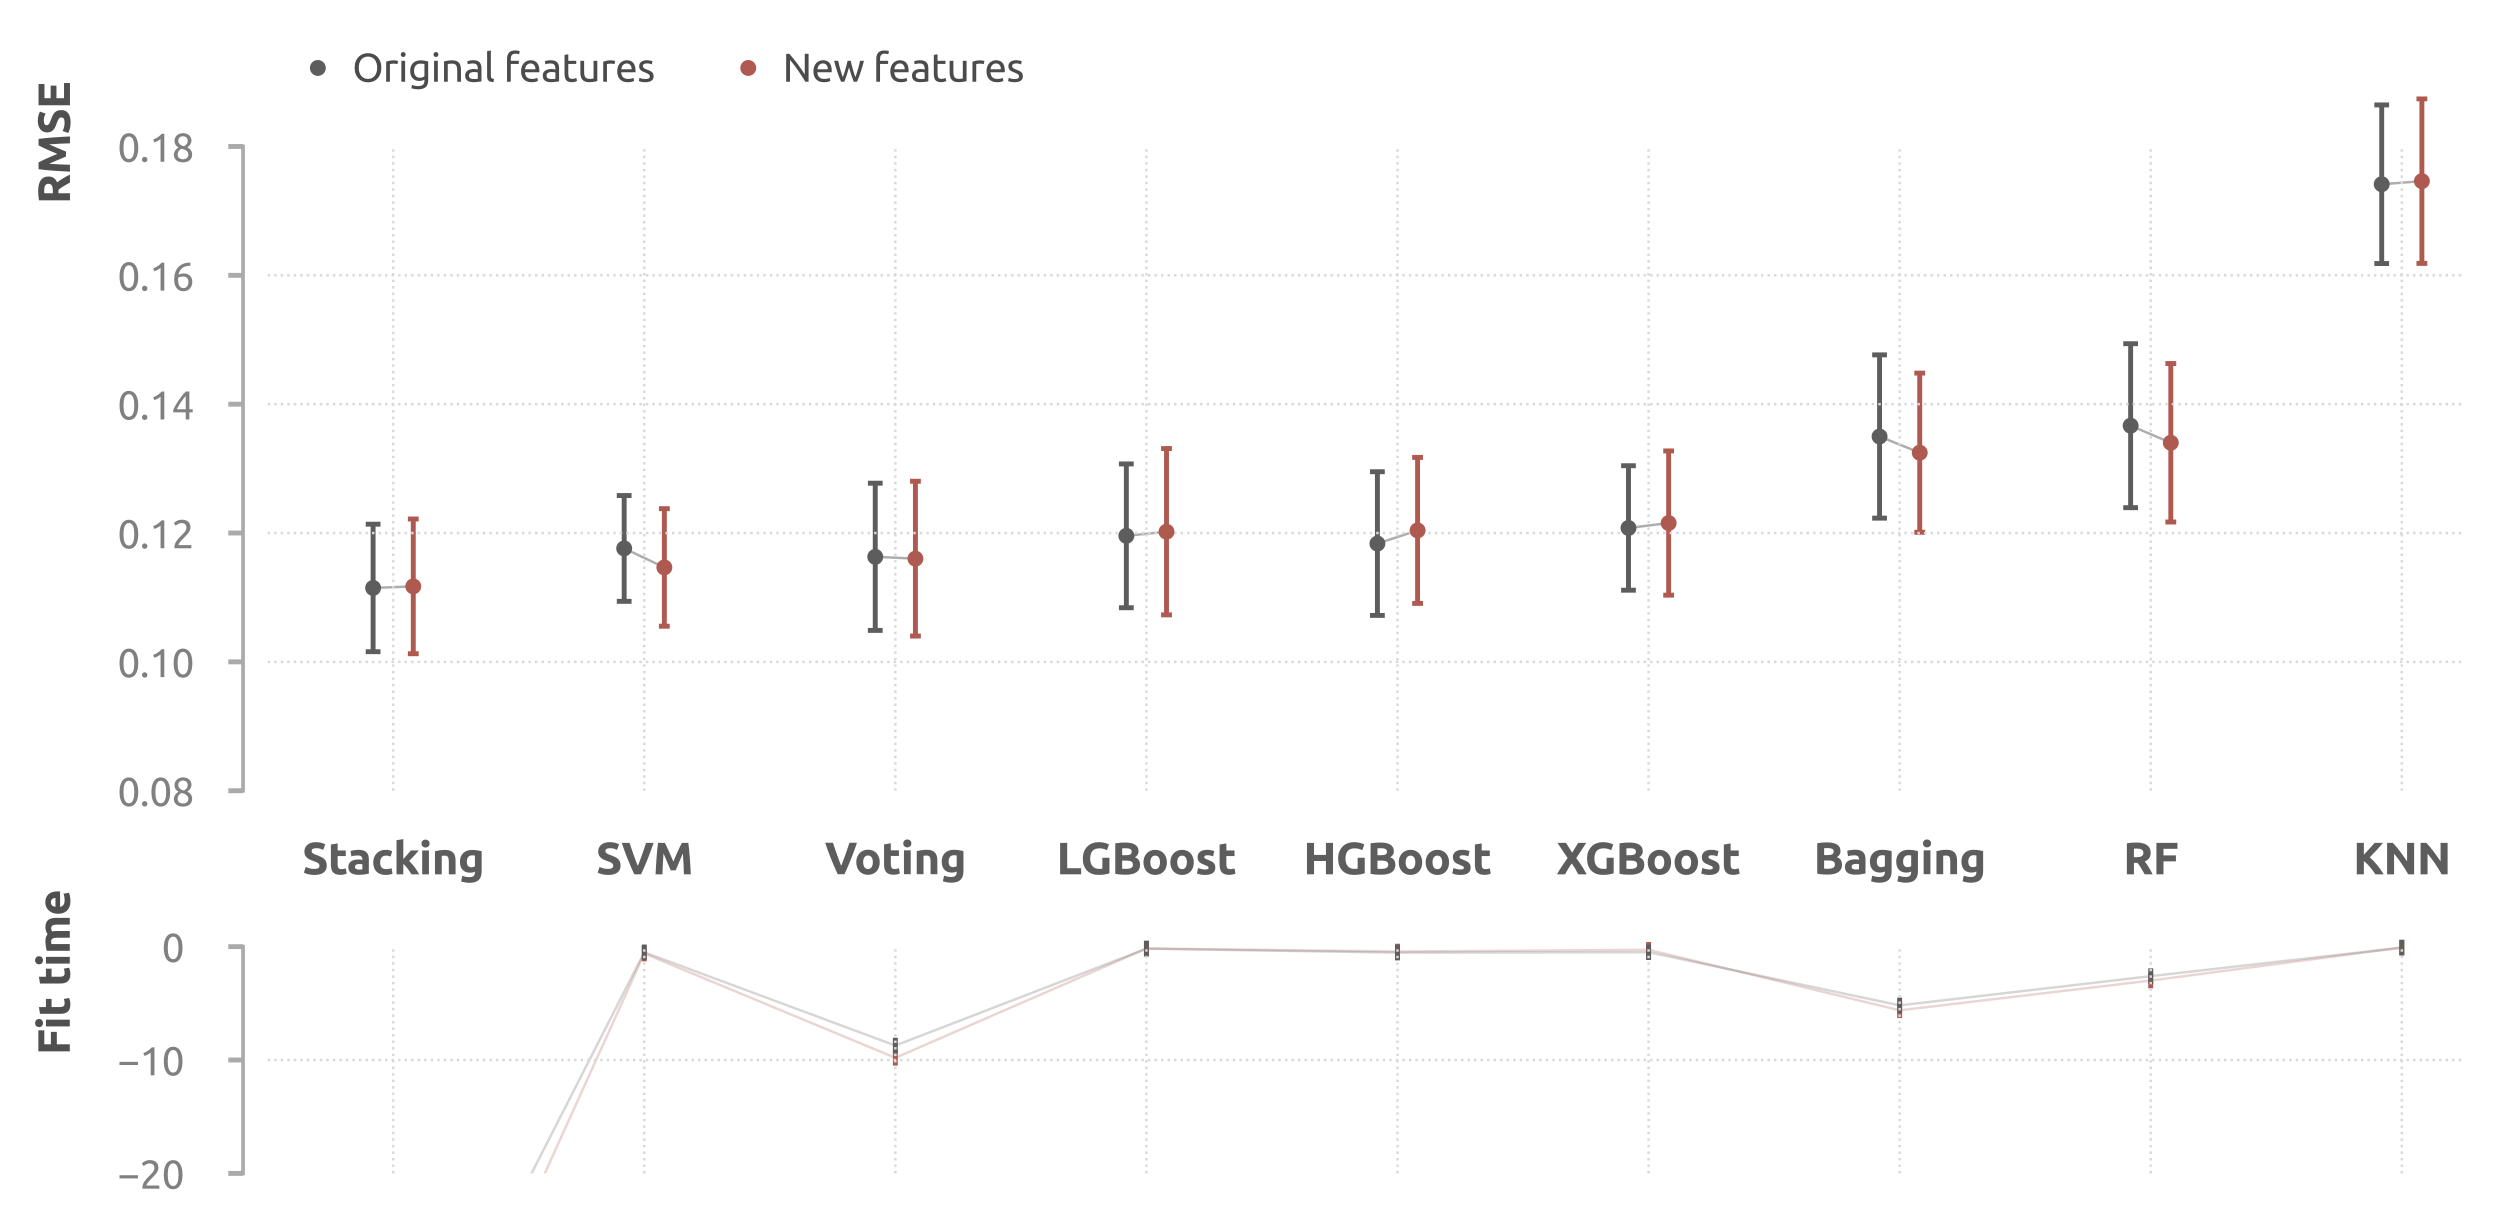 <?xml version="1.0" encoding="utf-8" standalone="no"?>
<!DOCTYPE svg PUBLIC "-//W3C//DTD SVG 1.1//EN"
  "http://www.w3.org/Graphics/SVG/1.1/DTD/svg11.dtd">
<svg xmlns:xlink="http://www.w3.org/1999/xlink" width="507.986pt" height="250.215pt" viewBox="0 0 507.986 250.215" xmlns="http://www.w3.org/2000/svg" version="1.1">
 <defs>
  <style type="text/css">*{stroke-linejoin: round; stroke-linecap: butt}</style>
 </defs>
 <g id="figure_1">
  <g id="patch_1">
   <path d="M 0 250.215 
L 507.986 250.215 
L 507.986 0 
L 0 0 
L 0 250.215 
z
" style="fill: none"/>
  </g>
  <g id="axes_1">
   <g id="patch_2">
    <path d="M 54.386 160.671 
L 500.786 160.671 
L 500.786 16.671 
L 54.386 16.671 
L 54.386 160.671 
z
" style="fill: none"/>
   </g>
   <g id="matplotlib.axis_1">
    <g id="xtick_1">
     <g id="text_1">
      <!-- Stacking -->
      <g style="fill: #5d5d5d" transform="translate(61.398 177.655) scale(0.09 -0.09)">
       <defs>
        <path id="Ubuntu-Bold-53" d="M 1722 762 
Q 1933 762 2070 797 
Q 2208 832 2291 893 
Q 2374 954 2406 1037 
Q 2438 1120 2438 1222 
Q 2438 1440 2233 1584 
Q 2029 1728 1530 1894 
Q 1312 1971 1094 2070 
Q 877 2170 704 2320 
Q 531 2470 422 2684 
Q 314 2899 314 3206 
Q 314 3514 429 3760 
Q 544 4006 755 4179 
Q 966 4352 1267 4445 
Q 1568 4538 1946 4538 
Q 2394 4538 2720 4442 
Q 3046 4346 3258 4230 
L 2970 3443 
Q 2784 3539 2557 3612 
Q 2330 3686 2010 3686 
Q 1651 3686 1494 3587 
Q 1338 3488 1338 3283 
Q 1338 3162 1395 3078 
Q 1453 2995 1558 2928 
Q 1664 2861 1801 2806 
Q 1939 2752 2106 2694 
Q 2451 2566 2707 2441 
Q 2963 2317 3132 2150 
Q 3302 1984 3385 1760 
Q 3469 1536 3469 1216 
Q 3469 595 3033 252 
Q 2598 -90 1722 -90 
Q 1427 -90 1190 -54 
Q 954 -19 771 32 
Q 589 83 457 140 
Q 326 198 237 250 
L 518 1043 
Q 717 934 1008 848 
Q 1299 762 1722 762 
z
" transform="scale(0.016)"/>
        <path id="Ubuntu-Bold-74" d="M 416 4205 
L 1370 4358 
L 1370 3366 
L 2515 3366 
L 2515 2573 
L 1370 2573 
L 1370 1389 
Q 1370 1088 1475 909 
Q 1581 730 1901 730 
Q 2054 730 2217 758 
Q 2381 787 2515 838 
L 2650 96 
Q 2477 26 2265 -25 
Q 2054 -77 1747 -77 
Q 1357 -77 1101 28 
Q 845 134 691 323 
Q 538 512 477 781 
Q 416 1050 416 1376 
L 416 4205 
z
" transform="scale(0.016)"/>
        <path id="Ubuntu-Bold-61" d="M 1734 666 
Q 1875 666 2003 672 
Q 2131 678 2208 691 
L 2208 1414 
Q 2150 1427 2035 1440 
Q 1920 1453 1824 1453 
Q 1690 1453 1571 1437 
Q 1453 1421 1363 1376 
Q 1274 1331 1222 1254 
Q 1171 1178 1171 1062 
Q 1171 838 1321 752 
Q 1472 666 1734 666 
z
M 1658 3456 
Q 2080 3456 2361 3360 
Q 2643 3264 2812 3085 
Q 2982 2906 3052 2650 
Q 3123 2394 3123 2080 
L 3123 96 
Q 2918 51 2553 -9 
Q 2189 -70 1670 -70 
Q 1344 -70 1078 -12 
Q 813 45 621 176 
Q 429 307 326 518 
Q 224 730 224 1037 
Q 224 1331 342 1536 
Q 461 1741 659 1862 
Q 858 1984 1114 2038 
Q 1370 2093 1645 2093 
Q 1830 2093 1974 2077 
Q 2118 2061 2208 2035 
L 2208 2125 
Q 2208 2368 2061 2515 
Q 1914 2662 1549 2662 
Q 1306 2662 1069 2627 
Q 832 2592 659 2528 
L 538 3296 
Q 621 3322 745 3350 
Q 870 3379 1017 3401 
Q 1165 3424 1328 3440 
Q 1491 3456 1658 3456 
z
" transform="scale(0.016)"/>
        <path id="Ubuntu-Bold-63" d="M 288 1683 
Q 288 2048 406 2371 
Q 525 2694 749 2934 
Q 973 3174 1293 3315 
Q 1613 3456 2022 3456 
Q 2291 3456 2515 3408 
Q 2739 3360 2950 3270 
L 2752 2509 
Q 2618 2560 2458 2598 
Q 2298 2637 2099 2637 
Q 1677 2637 1469 2374 
Q 1261 2112 1261 1683 
Q 1261 1229 1456 979 
Q 1651 730 2138 730 
Q 2310 730 2508 762 
Q 2707 794 2874 864 
L 3008 83 
Q 2842 13 2592 -38 
Q 2342 -90 2042 -90 
Q 1581 -90 1248 48 
Q 915 186 700 422 
Q 486 659 387 982 
Q 288 1306 288 1683 
z
" transform="scale(0.016)"/>
        <path id="Ubuntu-Bold-6b" d="M 1402 2150 
Q 1542 2304 1692 2470 
Q 1843 2637 1984 2800 
Q 2125 2963 2249 3110 
Q 2374 3258 2464 3366 
L 3597 3366 
Q 3258 2976 2934 2621 
Q 2611 2266 2227 1888 
Q 2419 1715 2624 1475 
Q 2829 1235 3021 979 
Q 3213 723 3373 467 
Q 3533 211 3642 0 
L 2547 0 
Q 2445 166 2313 368 
Q 2182 570 2035 771 
Q 1888 973 1725 1158 
Q 1562 1344 1402 1472 
L 1402 0 
L 448 0 
L 448 4813 
L 1402 4966 
L 1402 2150 
z
" transform="scale(0.016)"/>
        <path id="Ubuntu-Bold-69" d="M 1402 0 
L 448 0 
L 448 3366 
L 1402 3366 
L 1402 0 
z
M 1491 4339 
Q 1491 4077 1321 3926 
Q 1152 3776 922 3776 
Q 691 3776 521 3926 
Q 352 4077 352 4339 
Q 352 4602 521 4752 
Q 691 4902 922 4902 
Q 1152 4902 1321 4752 
Q 1491 4602 1491 4339 
z
" transform="scale(0.016)"/>
        <path id="Ubuntu-Bold-6e" d="M 448 3251 
Q 691 3322 1075 3382 
Q 1459 3443 1882 3443 
Q 2310 3443 2595 3331 
Q 2880 3219 3046 3014 
Q 3213 2810 3283 2528 
Q 3354 2246 3354 1901 
L 3354 0 
L 2400 0 
L 2400 1786 
Q 2400 2246 2278 2438 
Q 2157 2630 1824 2630 
Q 1722 2630 1606 2620 
Q 1491 2611 1402 2598 
L 1402 0 
L 448 0 
L 448 3251 
z
" transform="scale(0.016)"/>
        <path id="Ubuntu-Bold-67" d="M 1261 1792 
Q 1261 992 1907 992 
Q 2054 992 2182 1030 
Q 2310 1069 2400 1120 
L 2400 2643 
Q 2330 2656 2234 2665 
Q 2138 2675 2010 2675 
Q 1632 2675 1446 2425 
Q 1261 2176 1261 1792 
z
M 3354 422 
Q 3354 -403 2934 -803 
Q 2515 -1203 1638 -1203 
Q 1331 -1203 1024 -1148 
Q 717 -1094 454 -1005 
L 621 -205 
Q 845 -294 1091 -345 
Q 1338 -397 1651 -397 
Q 2061 -397 2230 -217 
Q 2400 -38 2400 243 
L 2400 365 
Q 2246 294 2083 259 
Q 1920 224 1728 224 
Q 1030 224 659 637 
Q 288 1050 288 1792 
Q 288 2163 403 2467 
Q 518 2771 739 2988 
Q 960 3206 1280 3324 
Q 1600 3443 2003 3443 
Q 2176 3443 2358 3427 
Q 2541 3411 2720 3385 
Q 2899 3360 3062 3325 
Q 3226 3290 3354 3251 
L 3354 422 
z
" transform="scale(0.016)"/>
       </defs>
       <use xlink:href="#Ubuntu-Bold-53"/>
       <use xlink:href="#Ubuntu-Bold-74" x="58.2"/>
       <use xlink:href="#Ubuntu-Bold-61" x="100.6"/>
       <use xlink:href="#Ubuntu-Bold-63" x="155.9"/>
       <use xlink:href="#Ubuntu-Bold-6b" x="205.9"/>
       <use xlink:href="#Ubuntu-Bold-69" x="263.8"/>
       <use xlink:href="#Ubuntu-Bold-6e" x="292.7"/>
       <use xlink:href="#Ubuntu-Bold-67" x="351.6"/>
      </g>
     </g>
    </g>
    <g id="xtick_2">
     <g id="text_2">
      <!-- SVM -->
      <g style="fill: #5d5d5d" transform="translate(121.097 177.655) scale(0.09 -0.09)">
       <defs>
        <path id="Ubuntu-Bold-56" d="M 1830 0 
Q 1568 557 1312 1158 
Q 1056 1760 825 2349 
Q 595 2938 400 3475 
Q 205 4013 64 4435 
L 1165 4435 
Q 1293 4051 1443 3606 
Q 1594 3162 1750 2720 
Q 1907 2278 2054 1875 
Q 2202 1472 2330 1178 
Q 2451 1472 2601 1875 
Q 2752 2278 2909 2720 
Q 3066 3162 3216 3606 
Q 3366 4051 3494 4435 
L 4557 4435 
Q 4410 4013 4218 3475 
Q 4026 2938 3795 2349 
Q 3565 1760 3309 1158 
Q 3053 557 2790 0 
L 1830 0 
z
" transform="scale(0.016)"/>
        <path id="Ubuntu-Bold-4d" d="M 1690 4435 
Q 1805 4224 1955 3913 
Q 2106 3603 2269 3241 
Q 2432 2880 2592 2502 
Q 2752 2125 2893 1792 
Q 3034 2125 3194 2502 
Q 3354 2880 3517 3241 
Q 3680 3603 3830 3913 
Q 3981 4224 4096 4435 
L 5005 4435 
Q 5069 3994 5123 3446 
Q 5178 2899 5219 2307 
Q 5261 1715 5296 1120 
Q 5331 525 5357 0 
L 4384 0 
Q 4365 646 4333 1408 
Q 4301 2170 4237 2944 
Q 4122 2675 3981 2348 
Q 3840 2022 3702 1696 
Q 3565 1370 3437 1072 
Q 3309 774 3219 563 
L 2522 563 
Q 2432 774 2304 1072 
Q 2176 1370 2038 1696 
Q 1901 2022 1760 2348 
Q 1619 2675 1504 2944 
Q 1440 2170 1408 1408 
Q 1376 646 1357 0 
L 384 0 
Q 410 525 445 1120 
Q 480 1715 521 2307 
Q 563 2899 617 3446 
Q 672 3994 736 4435 
L 1690 4435 
z
" transform="scale(0.016)"/>
       </defs>
       <use xlink:href="#Ubuntu-Bold-53"/>
       <use xlink:href="#Ubuntu-Bold-56" x="57.2"/>
       <use xlink:href="#Ubuntu-Bold-4d" x="128.4"/>
      </g>
     </g>
    </g>
    <g id="xtick_3">
     <g id="text_3">
      <!-- Voting -->
      <g style="fill: #5d5d5d" transform="translate(167.572 177.628) scale(0.09 -0.09)">
       <defs>
        <path id="Ubuntu-Bold-6f" d="M 3597 1690 
Q 3597 1293 3481 963 
Q 3366 634 3148 400 
Q 2931 166 2627 38 
Q 2323 -90 1946 -90 
Q 1574 -90 1270 38 
Q 966 166 748 400 
Q 531 634 409 963 
Q 288 1293 288 1690 
Q 288 2086 413 2412 
Q 538 2739 758 2969 
Q 979 3200 1283 3328 
Q 1587 3456 1946 3456 
Q 2310 3456 2614 3328 
Q 2918 3200 3136 2969 
Q 3354 2739 3475 2412 
Q 3597 2086 3597 1690 
z
M 2624 1690 
Q 2624 2131 2448 2384 
Q 2272 2637 1946 2637 
Q 1619 2637 1440 2384 
Q 1261 2131 1261 1690 
Q 1261 1248 1440 989 
Q 1619 730 1946 730 
Q 2272 730 2448 989 
Q 2624 1248 2624 1690 
z
" transform="scale(0.016)"/>
       </defs>
       <use xlink:href="#Ubuntu-Bold-56"/>
       <use xlink:href="#Ubuntu-Bold-6f" x="66.7"/>
       <use xlink:href="#Ubuntu-Bold-74" x="127.4"/>
       <use xlink:href="#Ubuntu-Bold-69" x="171.8"/>
       <use xlink:href="#Ubuntu-Bold-6e" x="200.7"/>
       <use xlink:href="#Ubuntu-Bold-67" x="259.6"/>
      </g>
     </g>
    </g>
    <g id="xtick_4">
     <g id="text_4">
      <!-- LGBoost -->
      <g style="fill: #5d5d5d" transform="translate(214.675 177.655) scale(0.09 -0.09)">
       <defs>
        <path id="Ubuntu-Bold-4c" d="M 3475 858 
L 3475 0 
L 512 0 
L 512 4435 
L 1510 4435 
L 1510 858 
L 3475 858 
z
" transform="scale(0.016)"/>
        <path id="Ubuntu-Bold-47" d="M 2675 3667 
Q 1978 3667 1667 3280 
Q 1357 2893 1357 2221 
Q 1357 1894 1433 1628 
Q 1510 1363 1664 1171 
Q 1818 979 2048 873 
Q 2278 768 2586 768 
Q 2752 768 2870 774 
Q 2989 781 3078 800 
L 3078 2342 
L 4077 2342 
L 4077 147 
Q 3898 77 3501 -3 
Q 3104 -83 2522 -83 
Q 2022 -83 1616 70 
Q 1210 224 922 518 
Q 634 813 477 1241 
Q 320 1670 320 2221 
Q 320 2778 493 3206 
Q 666 3635 966 3932 
Q 1267 4230 1673 4384 
Q 2080 4538 2541 4538 
Q 2854 4538 3107 4496 
Q 3360 4454 3542 4400 
Q 3725 4346 3843 4288 
Q 3962 4230 4013 4198 
L 3725 3398 
Q 3520 3507 3254 3587 
Q 2989 3667 2675 3667 
z
" transform="scale(0.016)"/>
        <path id="Ubuntu-Bold-42" d="M 1990 -58 
Q 1626 -58 1264 -35 
Q 902 -13 512 70 
L 512 4371 
Q 819 4429 1184 4457 
Q 1549 4486 1862 4486 
Q 2285 4486 2640 4425 
Q 2995 4365 3251 4217 
Q 3507 4070 3651 3830 
Q 3795 3590 3795 3238 
Q 3795 2707 3283 2400 
Q 3706 2240 3859 1965 
Q 4013 1690 4013 1344 
Q 4013 646 3504 294 
Q 2995 -58 1990 -58 
z
M 1485 1933 
L 1485 787 
Q 1594 774 1722 768 
Q 1850 762 2003 762 
Q 2451 762 2726 890 
Q 3002 1018 3002 1363 
Q 3002 1670 2771 1801 
Q 2541 1933 2112 1933 
L 1485 1933 
z
M 1485 2694 
L 1971 2694 
Q 2432 2694 2630 2812 
Q 2829 2931 2829 3194 
Q 2829 3462 2624 3571 
Q 2419 3680 2022 3680 
Q 1894 3680 1747 3677 
Q 1600 3674 1485 3661 
L 1485 2694 
z
" transform="scale(0.016)"/>
        <path id="Ubuntu-Bold-73" d="M 1414 685 
Q 1677 685 1785 736 
Q 1894 787 1894 934 
Q 1894 1050 1753 1136 
Q 1613 1222 1325 1331 
Q 1101 1414 918 1504 
Q 736 1594 608 1718 
Q 480 1843 409 2016 
Q 339 2189 339 2432 
Q 339 2906 691 3181 
Q 1043 3456 1658 3456 
Q 1965 3456 2246 3401 
Q 2528 3347 2694 3283 
L 2528 2541 
Q 2362 2598 2166 2643 
Q 1971 2688 1728 2688 
Q 1280 2688 1280 2438 
Q 1280 2381 1299 2336 
Q 1318 2291 1376 2249 
Q 1434 2208 1533 2160 
Q 1632 2112 1786 2054 
Q 2099 1939 2304 1827 
Q 2509 1715 2627 1584 
Q 2746 1453 2794 1293 
Q 2842 1133 2842 922 
Q 2842 422 2467 166 
Q 2093 -90 1408 -90 
Q 960 -90 662 -13 
Q 365 64 250 115 
L 410 890 
Q 653 794 909 739 
Q 1165 685 1414 685 
z
" transform="scale(0.016)"/>
       </defs>
       <use xlink:href="#Ubuntu-Bold-4c"/>
       <use xlink:href="#Ubuntu-Bold-47" x="54.3"/>
       <use xlink:href="#Ubuntu-Bold-42" x="124.5"/>
       <use xlink:href="#Ubuntu-Bold-6f" x="191.7"/>
       <use xlink:href="#Ubuntu-Bold-6f" x="252.4"/>
       <use xlink:href="#Ubuntu-Bold-73" x="313.1"/>
       <use xlink:href="#Ubuntu-Bold-74" x="361.6"/>
      </g>
     </g>
    </g>
    <g id="xtick_5">
     <g id="text_5">
      <!-- HGBoost -->
      <g style="fill: #5d5d5d" transform="translate(264.832 177.655) scale(0.09 -0.09)">
       <defs>
        <path id="Ubuntu-Bold-48" d="M 3187 4435 
L 4186 4435 
L 4186 0 
L 3187 0 
L 3187 1882 
L 1510 1882 
L 1510 0 
L 512 0 
L 512 4435 
L 1510 4435 
L 1510 2739 
L 3187 2739 
L 3187 4435 
z
" transform="scale(0.016)"/>
       </defs>
       <use xlink:href="#Ubuntu-Bold-48"/>
       <use xlink:href="#Ubuntu-Bold-47" x="73.4"/>
       <use xlink:href="#Ubuntu-Bold-42" x="143.6"/>
       <use xlink:href="#Ubuntu-Bold-6f" x="210.8"/>
       <use xlink:href="#Ubuntu-Bold-6f" x="271.5"/>
       <use xlink:href="#Ubuntu-Bold-73" x="332.2"/>
       <use xlink:href="#Ubuntu-Bold-74" x="380.7"/>
      </g>
     </g>
    </g>
    <g id="xtick_6">
     <g id="text_6">
      <!-- XGBoost -->
      <g style="fill: #5d5d5d" transform="translate(316.284 177.655) scale(0.09 -0.09)">
       <defs>
        <path id="Ubuntu-Bold-58" d="M 3059 0 
Q 2874 371 2653 752 
Q 2432 1133 2144 1530 
Q 2054 1414 1916 1209 
Q 1779 1005 1641 774 
Q 1504 544 1382 333 
Q 1261 122 1203 0 
L 64 0 
Q 346 518 720 1088 
Q 1094 1658 1555 2298 
L 128 4435 
L 1338 4435 
L 2202 3053 
L 3046 4435 
L 4186 4435 
L 2778 2285 
Q 3315 1587 3680 995 
Q 4045 403 4256 0 
L 3059 0 
z
" transform="scale(0.016)"/>
       </defs>
       <use xlink:href="#Ubuntu-Bold-58"/>
       <use xlink:href="#Ubuntu-Bold-47" x="63.75"/>
       <use xlink:href="#Ubuntu-Bold-42" x="133.95"/>
       <use xlink:href="#Ubuntu-Bold-6f" x="201.15"/>
       <use xlink:href="#Ubuntu-Bold-6f" x="261.85"/>
       <use xlink:href="#Ubuntu-Bold-73" x="322.55"/>
       <use xlink:href="#Ubuntu-Bold-74" x="371.05"/>
      </g>
     </g>
    </g>
    <g id="xtick_7">
     <g id="text_7">
      <!-- Bagging -->
      <g style="fill: #5d5d5d" transform="translate(368.513 177.628) scale(0.09 -0.09)">
       <use xlink:href="#Ubuntu-Bold-42"/>
       <use xlink:href="#Ubuntu-Bold-61" x="67.2"/>
       <use xlink:href="#Ubuntu-Bold-67" x="122.5"/>
       <use xlink:href="#Ubuntu-Bold-67" x="181.9"/>
       <use xlink:href="#Ubuntu-Bold-69" x="241.3"/>
       <use xlink:href="#Ubuntu-Bold-6e" x="270.2"/>
       <use xlink:href="#Ubuntu-Bold-67" x="329.1"/>
      </g>
     </g>
    </g>
    <g id="xtick_8">
     <g id="text_8">
      <!-- RF -->
      <g style="fill: #5d5d5d" transform="translate(431.43 177.655) scale(0.09 -0.09)">
       <defs>
        <path id="Ubuntu-Bold-52" d="M 1811 4486 
Q 2810 4486 3341 4131 
Q 3872 3776 3872 3027 
Q 3872 2560 3657 2269 
Q 3443 1978 3040 1811 
Q 3174 1645 3321 1430 
Q 3469 1216 3613 982 
Q 3757 749 3891 496 
Q 4026 243 4141 0 
L 3021 0 
Q 2899 218 2774 442 
Q 2650 666 2518 877 
Q 2387 1088 2259 1277 
Q 2131 1466 2003 1619 
L 1510 1619 
L 1510 0 
L 512 0 
L 512 4371 
Q 838 4435 1187 4460 
Q 1536 4486 1811 4486 
z
M 1869 3635 
Q 1760 3635 1673 3628 
Q 1587 3622 1510 3616 
L 1510 2413 
L 1792 2413 
Q 2355 2413 2598 2553 
Q 2842 2694 2842 3034 
Q 2842 3360 2595 3497 
Q 2349 3635 1869 3635 
z
" transform="scale(0.016)"/>
        <path id="Ubuntu-Bold-46" d="M 512 0 
L 512 4435 
L 3482 4435 
L 3482 3597 
L 1510 3597 
L 1510 2669 
L 3264 2669 
L 3264 1830 
L 1510 1830 
L 1510 0 
L 512 0 
z
" transform="scale(0.016)"/>
       </defs>
       <use xlink:href="#Ubuntu-Bold-52"/>
       <use xlink:href="#Ubuntu-Bold-46" x="66.7"/>
      </g>
     </g>
    </g>
    <g id="xtick_9">
     <g id="text_9">
      <!-- KNN -->
      <g style="fill: #5d5d5d" transform="translate(478.15 177.655) scale(0.09 -0.09)">
       <defs>
        <path id="Ubuntu-Bold-4b" d="M 3130 0 
Q 2995 218 2812 470 
Q 2630 723 2416 976 
Q 2202 1229 1971 1462 
Q 1741 1696 1510 1875 
L 1510 0 
L 512 0 
L 512 4435 
L 1510 4435 
L 1510 2758 
Q 1901 3168 2294 3613 
Q 2688 4058 3027 4435 
L 4211 4435 
Q 3757 3898 3299 3398 
Q 2842 2899 2336 2394 
Q 2867 1952 3363 1344 
Q 3859 736 4314 0 
L 3130 0 
z
" transform="scale(0.016)"/>
        <path id="Ubuntu-Bold-4e" d="M 3488 0 
Q 3059 762 2560 1504 
Q 2061 2246 1498 2906 
L 1498 0 
L 512 0 
L 512 4435 
L 1325 4435 
Q 1536 4224 1792 3917 
Q 2048 3610 2313 3261 
Q 2579 2912 2841 2537 
Q 3104 2163 3334 1818 
L 3334 4435 
L 4326 4435 
L 4326 0 
L 3488 0 
z
" transform="scale(0.016)"/>
       </defs>
       <use xlink:href="#Ubuntu-Bold-4b"/>
       <use xlink:href="#Ubuntu-Bold-4e" x="68.4"/>
       <use xlink:href="#Ubuntu-Bold-4e" x="144"/>
      </g>
     </g>
    </g>
   </g>
   <g id="matplotlib.axis_2">
    <g id="ytick_1">
     <g id="line2d_1">
      <defs>
       <path id="m90877be5c0" d="M 0 0 
L -3 0 
" style="stroke: #aaaaaa"/>
      </defs>
      <g>
       <use xlink:href="#m90877be5c0" x="49.386" y="160.671" style="fill: #aaaaaa; stroke: #aaaaaa"/>
      </g>
     </g>
     <g id="text_10">
      <!-- 0.08 -->
      <g style="fill: #808080" transform="translate(23.881 163.775) scale(0.08 -0.08)">
       <defs>
        <path id="Ubuntu-30" d="M 320 2221 
Q 320 3334 713 3936 
Q 1107 4538 1805 4538 
Q 2502 4538 2896 3936 
Q 3290 3334 3290 2221 
Q 3290 1107 2896 505 
Q 2502 -96 1805 -96 
Q 1107 -96 713 505 
Q 320 1107 320 2221 
z
M 2662 2221 
Q 2662 2586 2620 2912 
Q 2579 3238 2480 3481 
Q 2381 3725 2214 3869 
Q 2048 4013 1805 4013 
Q 1562 4013 1395 3869 
Q 1229 3725 1129 3481 
Q 1030 3238 988 2912 
Q 947 2586 947 2221 
Q 947 1856 988 1529 
Q 1030 1203 1129 960 
Q 1229 717 1395 573 
Q 1562 429 1805 429 
Q 2048 429 2214 573 
Q 2381 717 2480 960 
Q 2579 1203 2620 1529 
Q 2662 1856 2662 2221 
z
" transform="scale(0.016)"/>
        <path id="Ubuntu-2e" d="M 1216 346 
Q 1216 173 1101 45 
Q 986 -83 787 -83 
Q 589 -83 473 45 
Q 358 173 358 346 
Q 358 518 473 646 
Q 589 774 787 774 
Q 986 774 1101 646 
Q 1216 518 1216 346 
z
" transform="scale(0.016)"/>
        <path id="Ubuntu-38" d="M 3258 1152 
Q 3258 883 3165 656 
Q 3072 429 2889 259 
Q 2707 90 2432 -3 
Q 2157 -96 1798 -96 
Q 1382 -96 1104 22 
Q 826 141 659 320 
Q 493 499 422 713 
Q 352 928 352 1120 
Q 352 1306 413 1475 
Q 474 1645 573 1792 
Q 672 1939 803 2057 
Q 934 2176 1082 2266 
Q 454 2624 454 3322 
Q 454 3565 550 3785 
Q 646 4006 822 4172 
Q 998 4339 1248 4438 
Q 1498 4538 1805 4538 
Q 2163 4538 2419 4429 
Q 2675 4320 2838 4150 
Q 3002 3981 3075 3776 
Q 3149 3571 3149 3379 
Q 3149 3194 3094 3030 
Q 3040 2867 2947 2726 
Q 2854 2586 2736 2477 
Q 2618 2368 2490 2285 
Q 3245 1926 3258 1152 
z
M 954 1114 
Q 954 998 995 873 
Q 1037 749 1139 643 
Q 1242 538 1402 467 
Q 1562 397 1805 397 
Q 2022 397 2185 461 
Q 2349 525 2451 624 
Q 2554 723 2605 851 
Q 2656 979 2656 1114 
Q 2656 1318 2579 1472 
Q 2502 1626 2358 1741 
Q 2214 1856 2012 1936 
Q 1811 2016 1555 2074 
Q 1267 1914 1110 1677 
Q 954 1440 954 1114 
z
M 2554 3386 
Q 2554 3482 2512 3597 
Q 2470 3712 2380 3811 
Q 2291 3910 2150 3977 
Q 2010 4045 1805 4045 
Q 1600 4045 1456 3981 
Q 1312 3917 1222 3817 
Q 1133 3718 1091 3600 
Q 1050 3482 1050 3366 
Q 1050 3226 1101 3085 
Q 1152 2944 1261 2822 
Q 1370 2701 1546 2605 
Q 1722 2509 1965 2451 
Q 2234 2611 2394 2825 
Q 2554 3040 2554 3386 
z
" transform="scale(0.016)"/>
       </defs>
       <use xlink:href="#Ubuntu-30"/>
       <use xlink:href="#Ubuntu-2e" x="56.4"/>
       <use xlink:href="#Ubuntu-30" x="81"/>
       <use xlink:href="#Ubuntu-38" x="137.4"/>
      </g>
     </g>
    </g>
    <g id="ytick_2">
     <g id="line2d_2">
      <g>
       <use xlink:href="#m90877be5c0" x="49.386" y="134.489" style="fill: #aaaaaa; stroke: #aaaaaa"/>
      </g>
     </g>
     <g id="text_11">
      <!-- 0.10 -->
      <g style="fill: #808080" transform="translate(23.881 137.593) scale(0.08 -0.08)">
       <defs>
        <path id="Ubuntu-31" d="M 595 3520 
Q 960 3661 1305 3881 
Q 1651 4102 1939 4435 
L 2362 4435 
L 2362 0 
L 1766 0 
L 1766 3610 
Q 1690 3539 1578 3462 
Q 1466 3386 1334 3315 
Q 1203 3245 1059 3181 
Q 915 3117 781 3072 
L 595 3520 
z
" transform="scale(0.016)"/>
       </defs>
       <use xlink:href="#Ubuntu-30"/>
       <use xlink:href="#Ubuntu-2e" x="56.4"/>
       <use xlink:href="#Ubuntu-31" x="81"/>
       <use xlink:href="#Ubuntu-30" x="137.4"/>
      </g>
     </g>
    </g>
    <g id="ytick_3">
     <g id="line2d_3">
      <g>
       <use xlink:href="#m90877be5c0" x="49.386" y="108.308" style="fill: #aaaaaa; stroke: #aaaaaa"/>
      </g>
     </g>
     <g id="text_12">
      <!-- 0.12 -->
      <g style="fill: #808080" transform="translate(23.881 111.411) scale(0.08 -0.08)">
       <defs>
        <path id="Ubuntu-32" d="M 2989 3302 
Q 2989 3072 2896 2857 
Q 2803 2643 2649 2435 
Q 2496 2227 2304 2025 
Q 2112 1824 1920 1632 
Q 1811 1523 1667 1376 
Q 1523 1229 1395 1069 
Q 1267 909 1180 761 
Q 1094 614 1094 506 
L 3136 506 
L 3136 0 
L 448 0 
Q 442 38 442 76 
Q 442 115 442 147 
Q 442 448 541 707 
Q 640 966 800 1196 
Q 960 1427 1158 1632 
Q 1357 1837 1549 2029 
Q 1709 2182 1853 2332 
Q 1997 2483 2109 2633 
Q 2221 2784 2288 2944 
Q 2355 3104 2355 3283 
Q 2355 3475 2294 3609 
Q 2234 3744 2131 3833 
Q 2029 3923 1891 3964 
Q 1754 4006 1600 4006 
Q 1414 4006 1260 3955 
Q 1107 3904 985 3837 
Q 864 3770 781 3696 
Q 698 3622 653 3584 
L 358 4006 
Q 416 4070 531 4163 
Q 646 4256 806 4339 
Q 966 4422 1164 4480 
Q 1363 4538 1594 4538 
Q 2291 4538 2640 4214 
Q 2989 3891 2989 3302 
z
" transform="scale(0.016)"/>
       </defs>
       <use xlink:href="#Ubuntu-30"/>
       <use xlink:href="#Ubuntu-2e" x="56.4"/>
       <use xlink:href="#Ubuntu-31" x="81"/>
       <use xlink:href="#Ubuntu-32" x="137.4"/>
      </g>
     </g>
    </g>
    <g id="ytick_4">
     <g id="line2d_4">
      <g>
       <use xlink:href="#m90877be5c0" x="49.386" y="82.126" style="fill: #aaaaaa; stroke: #aaaaaa"/>
      </g>
     </g>
     <g id="text_13">
      <!-- 0.14 -->
      <g style="fill: #808080" transform="translate(23.881 85.23) scale(0.08 -0.08)">
       <defs>
        <path id="Ubuntu-34" d="M 256 1536 
Q 378 1818 589 2192 
Q 800 2566 1065 2963 
Q 1331 3360 1635 3744 
Q 1939 4128 2246 4435 
L 2816 4435 
L 2816 1619 
L 3341 1619 
L 3341 1133 
L 2816 1133 
L 2816 0 
L 2240 0 
L 2240 1133 
L 256 1133 
L 256 1536 
z
M 2240 3731 
Q 2048 3526 1853 3273 
Q 1658 3021 1472 2745 
Q 1286 2470 1123 2182 
Q 960 1894 832 1619 
L 2240 1619 
L 2240 3731 
z
" transform="scale(0.016)"/>
       </defs>
       <use xlink:href="#Ubuntu-30"/>
       <use xlink:href="#Ubuntu-2e" x="56.4"/>
       <use xlink:href="#Ubuntu-31" x="81"/>
       <use xlink:href="#Ubuntu-34" x="137.4"/>
      </g>
     </g>
    </g>
    <g id="ytick_5">
     <g id="line2d_5">
      <g>
       <use xlink:href="#m90877be5c0" x="49.386" y="55.944" style="fill: #aaaaaa; stroke: #aaaaaa"/>
      </g>
     </g>
     <g id="text_14">
      <!-- 0.16 -->
      <g style="fill: #808080" transform="translate(23.881 59.048) scale(0.08 -0.08)">
       <defs>
        <path id="Ubuntu-36" d="M 403 1779 
Q 403 2426 582 2922 
Q 762 3418 1091 3757 
Q 1421 4096 1891 4272 
Q 2362 4448 2950 4454 
L 2995 3955 
Q 2618 3949 2307 3872 
Q 1997 3795 1753 3628 
Q 1510 3462 1344 3196 
Q 1178 2931 1094 2541 
Q 1261 2618 1469 2669 
Q 1677 2720 1901 2720 
Q 2278 2720 2540 2605 
Q 2803 2490 2969 2301 
Q 3136 2112 3209 1865 
Q 3283 1619 3283 1350 
Q 3283 1107 3200 851 
Q 3117 595 2947 384 
Q 2778 173 2515 38 
Q 2253 -96 1894 -96 
Q 1165 -96 784 403 
Q 403 902 403 1779 
z
M 1837 2234 
Q 1613 2234 1421 2192 
Q 1229 2150 1037 2067 
Q 1030 1997 1027 1923 
Q 1024 1850 1024 1779 
Q 1024 1498 1062 1248 
Q 1101 998 1200 809 
Q 1299 621 1465 509 
Q 1632 397 1888 397 
Q 2099 397 2246 486 
Q 2394 576 2490 717 
Q 2586 858 2627 1021 
Q 2669 1184 2669 1338 
Q 2669 1773 2461 2003 
Q 2253 2234 1837 2234 
z
" transform="scale(0.016)"/>
       </defs>
       <use xlink:href="#Ubuntu-30"/>
       <use xlink:href="#Ubuntu-2e" x="56.4"/>
       <use xlink:href="#Ubuntu-31" x="81"/>
       <use xlink:href="#Ubuntu-36" x="137.4"/>
      </g>
     </g>
    </g>
    <g id="ytick_6">
     <g id="line2d_6">
      <g>
       <use xlink:href="#m90877be5c0" x="49.386" y="29.762" style="fill: #aaaaaa; stroke: #aaaaaa"/>
      </g>
     </g>
     <g id="text_15">
      <!-- 0.18 -->
      <g style="fill: #808080" transform="translate(23.881 32.866) scale(0.08 -0.08)">
       <use xlink:href="#Ubuntu-30"/>
       <use xlink:href="#Ubuntu-2e" x="56.4"/>
       <use xlink:href="#Ubuntu-31" x="81"/>
       <use xlink:href="#Ubuntu-38" x="137.4"/>
      </g>
     </g>
    </g>
    <g id="text_16">
     <!-- RMSE -->
     <g style="fill: #505050" transform="translate(14.216 41.44) rotate(-90) scale(0.09 -0.09)">
      <defs>
       <path id="Ubuntu-Bold-45" d="M 512 0 
L 512 4435 
L 3507 4435 
L 3507 3597 
L 1510 3597 
L 1510 2726 
L 3283 2726 
L 3283 1907 
L 1510 1907 
L 1510 838 
L 3654 838 
L 3654 0 
L 512 0 
z
" transform="scale(0.016)"/>
      </defs>
      <use xlink:href="#Ubuntu-Bold-52"/>
      <use xlink:href="#Ubuntu-Bold-4d" x="66.7"/>
      <use xlink:href="#Ubuntu-Bold-53" x="156.4"/>
      <use xlink:href="#Ubuntu-Bold-45" x="214.6"/>
     </g>
    </g>
   </g>
   <g id="LineCollection_1">
    <path d="M 75.813 132.421 
L 75.813 106.511 
" clip-path="url(#pb677f50b7f)" style="fill: none; stroke: #5d5d5d"/>
    <path d="M 126.83 122.186 
L 126.83 100.689 
" clip-path="url(#pb677f50b7f)" style="fill: none; stroke: #5d5d5d"/>
    <path d="M 177.847 128.094 
L 177.847 98.188 
" clip-path="url(#pb677f50b7f)" style="fill: none; stroke: #5d5d5d"/>
    <path d="M 228.865 123.487 
L 228.865 94.264 
" clip-path="url(#pb677f50b7f)" style="fill: none; stroke: #5d5d5d"/>
    <path d="M 279.882 125.053 
L 279.882 95.851 
" clip-path="url(#pb677f50b7f)" style="fill: none; stroke: #5d5d5d"/>
    <path d="M 330.899 119.925 
L 330.899 94.631 
" clip-path="url(#pb677f50b7f)" style="fill: none; stroke: #5d5d5d"/>
    <path d="M 381.916 105.283 
L 381.916 72.11 
" clip-path="url(#pb677f50b7f)" style="fill: none; stroke: #5d5d5d"/>
    <path d="M 432.933 103.158 
L 432.933 69.837 
" clip-path="url(#pb677f50b7f)" style="fill: none; stroke: #5d5d5d"/>
    <path d="M 483.95 53.546 
L 483.95 21.317 
" clip-path="url(#pb677f50b7f)" style="fill: none; stroke: #5d5d5d"/>
   </g>
   <g id="line2d_7">
    <defs>
     <path id="mfba1afe14d" d="M 1.5 0 
L -1.5 -0 
" style="stroke: #5d5d5d"/>
    </defs>
    <g clip-path="url(#pb677f50b7f)">
     <use xlink:href="#mfba1afe14d" x="75.813" y="132.421" style="fill: #5d5d5d; stroke: #5d5d5d"/>
     <use xlink:href="#mfba1afe14d" x="126.83" y="122.186" style="fill: #5d5d5d; stroke: #5d5d5d"/>
     <use xlink:href="#mfba1afe14d" x="177.847" y="128.094" style="fill: #5d5d5d; stroke: #5d5d5d"/>
     <use xlink:href="#mfba1afe14d" x="228.865" y="123.487" style="fill: #5d5d5d; stroke: #5d5d5d"/>
     <use xlink:href="#mfba1afe14d" x="279.882" y="125.053" style="fill: #5d5d5d; stroke: #5d5d5d"/>
     <use xlink:href="#mfba1afe14d" x="330.899" y="119.925" style="fill: #5d5d5d; stroke: #5d5d5d"/>
     <use xlink:href="#mfba1afe14d" x="381.916" y="105.283" style="fill: #5d5d5d; stroke: #5d5d5d"/>
     <use xlink:href="#mfba1afe14d" x="432.933" y="103.158" style="fill: #5d5d5d; stroke: #5d5d5d"/>
     <use xlink:href="#mfba1afe14d" x="483.95" y="53.546" style="fill: #5d5d5d; stroke: #5d5d5d"/>
    </g>
   </g>
   <g id="line2d_8">
    <g clip-path="url(#pb677f50b7f)">
     <use xlink:href="#mfba1afe14d" x="75.813" y="106.511" style="fill: #5d5d5d; stroke: #5d5d5d"/>
     <use xlink:href="#mfba1afe14d" x="126.83" y="100.689" style="fill: #5d5d5d; stroke: #5d5d5d"/>
     <use xlink:href="#mfba1afe14d" x="177.847" y="98.188" style="fill: #5d5d5d; stroke: #5d5d5d"/>
     <use xlink:href="#mfba1afe14d" x="228.865" y="94.264" style="fill: #5d5d5d; stroke: #5d5d5d"/>
     <use xlink:href="#mfba1afe14d" x="279.882" y="95.851" style="fill: #5d5d5d; stroke: #5d5d5d"/>
     <use xlink:href="#mfba1afe14d" x="330.899" y="94.631" style="fill: #5d5d5d; stroke: #5d5d5d"/>
     <use xlink:href="#mfba1afe14d" x="381.916" y="72.11" style="fill: #5d5d5d; stroke: #5d5d5d"/>
     <use xlink:href="#mfba1afe14d" x="432.933" y="69.837" style="fill: #5d5d5d; stroke: #5d5d5d"/>
     <use xlink:href="#mfba1afe14d" x="483.95" y="21.317" style="fill: #5d5d5d; stroke: #5d5d5d"/>
    </g>
   </g>
   <g id="LineCollection_2">
    <path d="M 83.976 132.84 
L 83.976 105.462 
" clip-path="url(#pb677f50b7f)" style="fill: none; stroke: #af5a51"/>
    <path d="M 134.993 127.245 
L 134.993 103.36 
" clip-path="url(#pb677f50b7f)" style="fill: none; stroke: #af5a51"/>
    <path d="M 186.01 129.243 
L 186.01 97.788 
" clip-path="url(#pb677f50b7f)" style="fill: none; stroke: #af5a51"/>
    <path d="M 237.027 124.942 
L 237.027 91.139 
" clip-path="url(#pb677f50b7f)" style="fill: none; stroke: #af5a51"/>
    <path d="M 288.044 122.603 
L 288.044 92.945 
" clip-path="url(#pb677f50b7f)" style="fill: none; stroke: #af5a51"/>
    <path d="M 339.062 120.93 
L 339.062 91.632 
" clip-path="url(#pb677f50b7f)" style="fill: none; stroke: #af5a51"/>
    <path d="M 390.079 108.158 
L 390.079 75.811 
" clip-path="url(#pb677f50b7f)" style="fill: none; stroke: #af5a51"/>
    <path d="M 441.096 106.065 
L 441.096 73.867 
" clip-path="url(#pb677f50b7f)" style="fill: none; stroke: #af5a51"/>
    <path d="M 492.113 53.524 
L 492.113 20.095 
" clip-path="url(#pb677f50b7f)" style="fill: none; stroke: #af5a51"/>
   </g>
   <g id="line2d_9">
    <defs>
     <path id="m59292f7b7c" d="M 1.1 0 
L -1.1 -0 
" style="stroke: #af5a51"/>
    </defs>
    <g clip-path="url(#pb677f50b7f)">
     <use xlink:href="#m59292f7b7c" x="83.976" y="132.84" style="fill: #af5a51; stroke: #af5a51"/>
     <use xlink:href="#m59292f7b7c" x="134.993" y="127.245" style="fill: #af5a51; stroke: #af5a51"/>
     <use xlink:href="#m59292f7b7c" x="186.01" y="129.243" style="fill: #af5a51; stroke: #af5a51"/>
     <use xlink:href="#m59292f7b7c" x="237.027" y="124.942" style="fill: #af5a51; stroke: #af5a51"/>
     <use xlink:href="#m59292f7b7c" x="288.044" y="122.603" style="fill: #af5a51; stroke: #af5a51"/>
     <use xlink:href="#m59292f7b7c" x="339.062" y="120.93" style="fill: #af5a51; stroke: #af5a51"/>
     <use xlink:href="#m59292f7b7c" x="390.079" y="108.158" style="fill: #af5a51; stroke: #af5a51"/>
     <use xlink:href="#m59292f7b7c" x="441.096" y="106.065" style="fill: #af5a51; stroke: #af5a51"/>
     <use xlink:href="#m59292f7b7c" x="492.113" y="53.524" style="fill: #af5a51; stroke: #af5a51"/>
    </g>
   </g>
   <g id="line2d_10">
    <g clip-path="url(#pb677f50b7f)">
     <use xlink:href="#m59292f7b7c" x="83.976" y="105.462" style="fill: #af5a51; stroke: #af5a51"/>
     <use xlink:href="#m59292f7b7c" x="134.993" y="103.36" style="fill: #af5a51; stroke: #af5a51"/>
     <use xlink:href="#m59292f7b7c" x="186.01" y="97.788" style="fill: #af5a51; stroke: #af5a51"/>
     <use xlink:href="#m59292f7b7c" x="237.027" y="91.139" style="fill: #af5a51; stroke: #af5a51"/>
     <use xlink:href="#m59292f7b7c" x="288.044" y="92.945" style="fill: #af5a51; stroke: #af5a51"/>
     <use xlink:href="#m59292f7b7c" x="339.062" y="91.632" style="fill: #af5a51; stroke: #af5a51"/>
     <use xlink:href="#m59292f7b7c" x="390.079" y="75.811" style="fill: #af5a51; stroke: #af5a51"/>
     <use xlink:href="#m59292f7b7c" x="441.096" y="73.867" style="fill: #af5a51; stroke: #af5a51"/>
     <use xlink:href="#m59292f7b7c" x="492.113" y="20.095" style="fill: #af5a51; stroke: #af5a51"/>
    </g>
   </g>
   <g id="line2d_11">
    <path d="M 83.976 119.151 
L 75.813 119.466 
" clip-path="url(#pb677f50b7f)" style="fill: none; stroke: #5d5d5d; stroke-opacity: 0.5; stroke-width: 0.5; stroke-linecap: square"/>
   </g>
   <g id="line2d_12">
    <path d="M 134.993 115.302 
L 126.83 111.437 
" clip-path="url(#pb677f50b7f)" style="fill: none; stroke: #5d5d5d; stroke-opacity: 0.5; stroke-width: 0.5; stroke-linecap: square"/>
   </g>
   <g id="line2d_13">
    <path d="M 186.01 113.516 
L 177.847 113.141 
" clip-path="url(#pb677f50b7f)" style="fill: none; stroke: #5d5d5d; stroke-opacity: 0.5; stroke-width: 0.5; stroke-linecap: square"/>
   </g>
   <g id="line2d_14">
    <path d="M 237.027 108.04 
L 228.865 108.876 
" clip-path="url(#pb677f50b7f)" style="fill: none; stroke: #5d5d5d; stroke-opacity: 0.5; stroke-width: 0.5; stroke-linecap: square"/>
   </g>
   <g id="line2d_15">
    <path d="M 288.044 107.774 
L 279.882 110.452 
" clip-path="url(#pb677f50b7f)" style="fill: none; stroke: #5d5d5d; stroke-opacity: 0.5; stroke-width: 0.5; stroke-linecap: square"/>
   </g>
   <g id="line2d_16">
    <path d="M 339.062 106.281 
L 330.899 107.278 
" clip-path="url(#pb677f50b7f)" style="fill: none; stroke: #5d5d5d; stroke-opacity: 0.5; stroke-width: 0.5; stroke-linecap: square"/>
   </g>
   <g id="line2d_17">
    <path d="M 390.079 91.985 
L 381.916 88.697 
" clip-path="url(#pb677f50b7f)" style="fill: none; stroke: #5d5d5d; stroke-opacity: 0.5; stroke-width: 0.5; stroke-linecap: square"/>
   </g>
   <g id="line2d_18">
    <path d="M 441.096 89.966 
L 432.933 86.498 
" clip-path="url(#pb677f50b7f)" style="fill: none; stroke: #5d5d5d; stroke-opacity: 0.5; stroke-width: 0.5; stroke-linecap: square"/>
   </g>
   <g id="line2d_19">
    <path d="M 492.113 36.809 
L 483.95 37.431 
" clip-path="url(#pb677f50b7f)" style="fill: none; stroke: #5d5d5d; stroke-opacity: 0.5; stroke-width: 0.5; stroke-linecap: square"/>
   </g>
   <g id="LineCollection_3">
    <path d="M 54.386 134.489 
L 500.786 134.489 
" clip-path="url(#pb677f50b7f)" style="fill: none; stroke-dasharray: 0.5,0.825; stroke-dashoffset: 0; stroke: #d9d9d9; stroke-width: 0.5"/>
   </g>
   <g id="LineCollection_4">
    <path d="M 54.386 108.308 
L 500.786 108.308 
" clip-path="url(#pb677f50b7f)" style="fill: none; stroke-dasharray: 0.5,0.825; stroke-dashoffset: 0; stroke: #d9d9d9; stroke-width: 0.5"/>
   </g>
   <g id="LineCollection_5">
    <path d="M 54.386 82.126 
L 500.786 82.126 
" clip-path="url(#pb677f50b7f)" style="fill: none; stroke-dasharray: 0.5,0.825; stroke-dashoffset: 0; stroke: #d9d9d9; stroke-width: 0.5"/>
   </g>
   <g id="LineCollection_6">
    <path d="M 54.386 55.944 
L 500.786 55.944 
" clip-path="url(#pb677f50b7f)" style="fill: none; stroke-dasharray: 0.5,0.825; stroke-dashoffset: 0; stroke: #d9d9d9; stroke-width: 0.5"/>
   </g>
   <g id="LineCollection_7">
    <path d="M 79.895 160.671 
L 79.895 29.762 
" clip-path="url(#pb677f50b7f)" style="fill: none; stroke-dasharray: 0.5,0.825; stroke-dashoffset: 0; stroke: #d9d9d9; stroke-width: 0.5"/>
   </g>
   <g id="LineCollection_8">
    <path d="M 130.912 160.671 
L 130.912 29.762 
" clip-path="url(#pb677f50b7f)" style="fill: none; stroke-dasharray: 0.5,0.825; stroke-dashoffset: 0; stroke: #d9d9d9; stroke-width: 0.5"/>
   </g>
   <g id="LineCollection_9">
    <path d="M 181.929 160.671 
L 181.929 29.762 
" clip-path="url(#pb677f50b7f)" style="fill: none; stroke-dasharray: 0.5,0.825; stroke-dashoffset: 0; stroke: #d9d9d9; stroke-width: 0.5"/>
   </g>
   <g id="LineCollection_10">
    <path d="M 232.946 160.671 
L 232.946 29.762 
" clip-path="url(#pb677f50b7f)" style="fill: none; stroke-dasharray: 0.5,0.825; stroke-dashoffset: 0; stroke: #d9d9d9; stroke-width: 0.5"/>
   </g>
   <g id="LineCollection_11">
    <path d="M 283.963 160.671 
L 283.963 29.762 
" clip-path="url(#pb677f50b7f)" style="fill: none; stroke-dasharray: 0.5,0.825; stroke-dashoffset: 0; stroke: #d9d9d9; stroke-width: 0.5"/>
   </g>
   <g id="LineCollection_12">
    <path d="M 334.98 160.671 
L 334.98 29.762 
" clip-path="url(#pb677f50b7f)" style="fill: none; stroke-dasharray: 0.5,0.825; stroke-dashoffset: 0; stroke: #d9d9d9; stroke-width: 0.5"/>
   </g>
   <g id="LineCollection_13">
    <path d="M 385.997 160.671 
L 385.997 29.762 
" clip-path="url(#pb677f50b7f)" style="fill: none; stroke-dasharray: 0.5,0.825; stroke-dashoffset: 0; stroke: #d9d9d9; stroke-width: 0.5"/>
   </g>
   <g id="LineCollection_14">
    <path d="M 437.015 160.671 
L 437.015 29.762 
" clip-path="url(#pb677f50b7f)" style="fill: none; stroke-dasharray: 0.5,0.825; stroke-dashoffset: 0; stroke: #d9d9d9; stroke-width: 0.5"/>
   </g>
   <g id="LineCollection_15">
    <path d="M 488.032 160.671 
L 488.032 29.762 
" clip-path="url(#pb677f50b7f)" style="fill: none; stroke-dasharray: 0.5,0.825; stroke-dashoffset: 0; stroke: #d9d9d9; stroke-width: 0.5"/>
   </g>
   <g id="line2d_20"/>
   <g id="line2d_21"/>
   <g id="patch_3">
    <path d="M 49.386 160.671 
L 49.386 29.762 
" style="fill: none; stroke: #aaaaaa; stroke-width: 0.75; stroke-linejoin: miter; stroke-linecap: square"/>
   </g>
   <g id="PathCollection_1">
    <defs>
     <path id="m6f06116c08" d="M 0 1.118 
C 0.297 1.118 0.581 1 0.791 0.791 
C 1 0.581 1.118 0.297 1.118 0 
C 1.118 -0.297 1 -0.581 0.791 -0.791 
C 0.581 -1 0.297 -1.118 0 -1.118 
C -0.297 -1.118 -0.581 -1 -0.791 -0.791 
C -1 -0.581 -1.118 -0.297 -1.118 0 
C -1.118 0.297 -1 0.581 -0.791 0.791 
C -0.581 1 -0.297 1.118 0 1.118 
z
" style="stroke: #5d5d5d"/>
    </defs>
    <g clip-path="url(#pb677f50b7f)">
     <use xlink:href="#m6f06116c08" x="75.813" y="119.466" style="fill: #5d5d5d; stroke: #5d5d5d"/>
     <use xlink:href="#m6f06116c08" x="126.83" y="111.437" style="fill: #5d5d5d; stroke: #5d5d5d"/>
     <use xlink:href="#m6f06116c08" x="177.847" y="113.141" style="fill: #5d5d5d; stroke: #5d5d5d"/>
     <use xlink:href="#m6f06116c08" x="228.865" y="108.876" style="fill: #5d5d5d; stroke: #5d5d5d"/>
     <use xlink:href="#m6f06116c08" x="279.882" y="110.452" style="fill: #5d5d5d; stroke: #5d5d5d"/>
     <use xlink:href="#m6f06116c08" x="330.899" y="107.278" style="fill: #5d5d5d; stroke: #5d5d5d"/>
     <use xlink:href="#m6f06116c08" x="381.916" y="88.697" style="fill: #5d5d5d; stroke: #5d5d5d"/>
     <use xlink:href="#m6f06116c08" x="432.933" y="86.498" style="fill: #5d5d5d; stroke: #5d5d5d"/>
     <use xlink:href="#m6f06116c08" x="483.95" y="37.431" style="fill: #5d5d5d; stroke: #5d5d5d"/>
    </g>
   </g>
   <g id="PathCollection_2">
    <defs>
     <path id="m90b636a80d" d="M 0 1.118 
C 0.297 1.118 0.581 1 0.791 0.791 
C 1 0.581 1.118 0.297 1.118 0 
C 1.118 -0.297 1 -0.581 0.791 -0.791 
C 0.581 -1 0.297 -1.118 0 -1.118 
C -0.297 -1.118 -0.581 -1 -0.791 -0.791 
C -1 -0.581 -1.118 -0.297 -1.118 0 
C -1.118 0.297 -1 0.581 -0.791 0.791 
C -0.581 1 -0.297 1.118 0 1.118 
z
" style="stroke: #af5a51"/>
    </defs>
    <g clip-path="url(#pb677f50b7f)">
     <use xlink:href="#m90b636a80d" x="83.976" y="119.151" style="fill: #af5a51; stroke: #af5a51"/>
     <use xlink:href="#m90b636a80d" x="134.993" y="115.302" style="fill: #af5a51; stroke: #af5a51"/>
     <use xlink:href="#m90b636a80d" x="186.01" y="113.516" style="fill: #af5a51; stroke: #af5a51"/>
     <use xlink:href="#m90b636a80d" x="237.027" y="108.04" style="fill: #af5a51; stroke: #af5a51"/>
     <use xlink:href="#m90b636a80d" x="288.044" y="107.774" style="fill: #af5a51; stroke: #af5a51"/>
     <use xlink:href="#m90b636a80d" x="339.062" y="106.281" style="fill: #af5a51; stroke: #af5a51"/>
     <use xlink:href="#m90b636a80d" x="390.079" y="91.985" style="fill: #af5a51; stroke: #af5a51"/>
     <use xlink:href="#m90b636a80d" x="441.096" y="89.966" style="fill: #af5a51; stroke: #af5a51"/>
     <use xlink:href="#m90b636a80d" x="492.113" y="36.809" style="fill: #af5a51; stroke: #af5a51"/>
    </g>
   </g>
   <g id="legend_1">
    <g id="PathCollection_3">
     <g>
      <use xlink:href="#m6f06116c08" x="64.586" y="13.807" style="fill: #5d5d5d; stroke: #5d5d5d"/>
     </g>
    </g>
    <g id="text_17">
     <!-- Original features -->
     <g style="fill: #4b4b4b" transform="translate(71.586 16.608) scale(0.08 -0.08)">
      <defs>
       <path id="Ubuntu-4f" d="M 371 2221 
Q 371 2790 540 3225 
Q 710 3661 1001 3952 
Q 1293 4243 1680 4390 
Q 2067 4538 2502 4538 
Q 2931 4538 3312 4390 
Q 3693 4243 3981 3952 
Q 4269 3661 4438 3225 
Q 4608 2790 4608 2221 
Q 4608 1651 4438 1216 
Q 4269 781 3981 489 
Q 3693 198 3312 51 
Q 2931 -96 2502 -96 
Q 2067 -96 1680 51 
Q 1293 198 1001 489 
Q 710 781 540 1216 
Q 371 1651 371 2221 
z
M 1024 2221 
Q 1024 1818 1126 1488 
Q 1229 1158 1417 928 
Q 1606 698 1878 573 
Q 2150 448 2490 448 
Q 2829 448 3097 573 
Q 3366 698 3555 928 
Q 3744 1158 3846 1488 
Q 3949 1818 3949 2221 
Q 3949 2624 3846 2953 
Q 3744 3283 3555 3513 
Q 3366 3744 3097 3869 
Q 2829 3994 2490 3994 
Q 2150 3994 1878 3869 
Q 1606 3744 1417 3513 
Q 1229 3283 1126 2953 
Q 1024 2624 1024 2221 
z
" transform="scale(0.016)"/>
       <path id="Ubuntu-72" d="M 1741 3398 
Q 1818 3398 1917 3388 
Q 2016 3379 2112 3363 
Q 2208 3347 2288 3331 
Q 2368 3315 2406 3302 
L 2304 2784 
Q 2234 2810 2070 2845 
Q 1907 2880 1651 2880 
Q 1485 2880 1321 2845 
Q 1158 2810 1107 2797 
L 1107 0 
L 512 0 
L 512 3187 
Q 723 3264 1036 3331 
Q 1350 3398 1741 3398 
z
" transform="scale(0.016)"/>
       <path id="Ubuntu-69" d="M 1107 0 
L 512 0 
L 512 3328 
L 1107 3328 
L 1107 0 
z
M 806 3930 
Q 646 3930 534 4035 
Q 422 4141 422 4320 
Q 422 4499 534 4604 
Q 646 4710 806 4710 
Q 966 4710 1078 4604 
Q 1190 4499 1190 4320 
Q 1190 4141 1078 4035 
Q 966 3930 806 3930 
z
" transform="scale(0.016)"/>
       <path id="Ubuntu-67" d="M 2598 333 
Q 2522 282 2301 202 
Q 2080 122 1786 122 
Q 1485 122 1219 218 
Q 954 314 755 515 
Q 557 717 441 1017 
Q 326 1318 326 1734 
Q 326 2099 435 2403 
Q 544 2707 752 2928 
Q 960 3149 1261 3273 
Q 1562 3398 1939 3398 
Q 2355 3398 2665 3337 
Q 2976 3277 3187 3226 
L 3187 256 
Q 3187 -512 2790 -857 
Q 2394 -1203 1587 -1203 
Q 1274 -1203 995 -1152 
Q 717 -1101 512 -1030 
L 621 -512 
Q 800 -582 1059 -636 
Q 1318 -691 1600 -691 
Q 2131 -691 2364 -480 
Q 2598 -269 2598 192 
L 2598 333 
z
M 2592 2803 
Q 2502 2829 2352 2851 
Q 2202 2874 1946 2874 
Q 1466 2874 1206 2560 
Q 947 2246 947 1728 
Q 947 1440 1020 1235 
Q 1094 1030 1219 896 
Q 1344 762 1507 698 
Q 1670 634 1843 634 
Q 2080 634 2278 701 
Q 2477 768 2592 858 
L 2592 2803 
z
" transform="scale(0.016)"/>
       <path id="Ubuntu-6e" d="M 512 3232 
Q 717 3283 1056 3340 
Q 1395 3398 1837 3398 
Q 2234 3398 2496 3286 
Q 2758 3174 2915 2972 
Q 3072 2771 3136 2489 
Q 3200 2208 3200 1869 
L 3200 0 
L 2605 0 
L 2605 1741 
Q 2605 2048 2563 2265 
Q 2522 2483 2426 2617 
Q 2330 2752 2170 2813 
Q 2010 2874 1773 2874 
Q 1677 2874 1574 2867 
Q 1472 2861 1379 2851 
Q 1286 2842 1212 2829 
Q 1139 2816 1107 2810 
L 1107 0 
L 512 0 
L 512 3232 
z
" transform="scale(0.016)"/>
       <path id="Ubuntu-61" d="M 1638 429 
Q 1850 429 2013 438 
Q 2176 448 2285 474 
L 2285 1466 
Q 2221 1498 2077 1520 
Q 1933 1542 1728 1542 
Q 1594 1542 1443 1523 
Q 1293 1504 1168 1443 
Q 1043 1382 960 1276 
Q 877 1171 877 998 
Q 877 678 1081 553 
Q 1286 429 1638 429 
z
M 1587 3411 
Q 1946 3411 2192 3318 
Q 2438 3226 2588 3056 
Q 2739 2886 2803 2652 
Q 2867 2419 2867 2138 
L 2867 58 
Q 2790 45 2652 22 
Q 2515 0 2342 -19 
Q 2170 -38 1968 -54 
Q 1766 -70 1568 -70 
Q 1286 -70 1049 -12 
Q 813 45 640 169 
Q 467 294 371 499 
Q 275 704 275 992 
Q 275 1267 387 1465 
Q 499 1664 691 1785 
Q 883 1907 1139 1964 
Q 1395 2022 1677 2022 
Q 1766 2022 1862 2012 
Q 1958 2003 2044 1987 
Q 2131 1971 2195 1958 
Q 2259 1946 2285 1939 
L 2285 2106 
Q 2285 2253 2253 2397 
Q 2221 2541 2137 2653 
Q 2054 2765 1910 2832 
Q 1766 2899 1536 2899 
Q 1242 2899 1021 2857 
Q 800 2816 691 2771 
L 621 3264 
Q 736 3315 1005 3363 
Q 1274 3411 1587 3411 
z
" transform="scale(0.016)"/>
       <path id="Ubuntu-6c" d="M 1510 -64 
Q 960 -51 729 173 
Q 499 397 499 870 
L 499 4864 
L 1094 4966 
L 1094 966 
Q 1094 819 1120 723 
Q 1146 627 1203 569 
Q 1261 512 1357 483 
Q 1453 454 1594 435 
L 1510 -64 
z
" transform="scale(0.016)"/>
       <path id="Ubuntu-20" transform="scale(0.016)"/>
       <path id="Ubuntu-66" d="M 1811 4966 
Q 2074 4966 2262 4928 
Q 2451 4890 2528 4858 
L 2419 4346 
Q 2342 4384 2201 4419 
Q 2061 4454 1856 4454 
Q 1440 4454 1273 4227 
Q 1107 4000 1107 3616 
L 1107 3328 
L 2387 3328 
L 2387 2829 
L 1107 2829 
L 1107 0 
L 512 0 
L 512 3629 
Q 512 4269 825 4617 
Q 1139 4966 1811 4966 
z
" transform="scale(0.016)"/>
       <path id="Ubuntu-65" d="M 326 1658 
Q 326 2099 454 2428 
Q 582 2758 793 2976 
Q 1005 3194 1280 3302 
Q 1555 3411 1843 3411 
Q 2515 3411 2873 2992 
Q 3232 2573 3232 1715 
Q 3232 1677 3232 1616 
Q 3232 1555 3226 1504 
L 947 1504 
Q 986 986 1248 717 
Q 1510 448 2067 448 
Q 2381 448 2595 502 
Q 2810 557 2918 608 
L 3002 109 
Q 2893 51 2621 -13 
Q 2349 -77 2003 -77 
Q 1568 -77 1251 54 
Q 934 186 729 416 
Q 525 646 425 963 
Q 326 1280 326 1658 
z
M 2611 1984 
Q 2618 2387 2410 2646 
Q 2202 2906 1837 2906 
Q 1632 2906 1475 2826 
Q 1318 2746 1209 2618 
Q 1101 2490 1040 2323 
Q 979 2157 960 1984 
L 2611 1984 
z
" transform="scale(0.016)"/>
       <path id="Ubuntu-74" d="M 1069 3328 
L 2330 3328 
L 2330 2829 
L 1069 2829 
L 1069 1293 
Q 1069 1043 1107 880 
Q 1146 717 1222 624 
Q 1299 531 1414 492 
Q 1530 454 1683 454 
Q 1952 454 2115 515 
Q 2278 576 2342 602 
L 2458 109 
Q 2368 64 2144 -3 
Q 1920 -70 1632 -70 
Q 1293 -70 1072 16 
Q 851 102 716 275 
Q 582 448 528 701 
Q 474 954 474 1286 
L 474 4256 
L 1069 4358 
L 1069 3328 
z
" transform="scale(0.016)"/>
       <path id="Ubuntu-75" d="M 3162 96 
Q 2957 45 2621 -12 
Q 2285 -70 1843 -70 
Q 1459 -70 1196 42 
Q 934 154 774 358 
Q 614 563 544 841 
Q 474 1120 474 1459 
L 474 3328 
L 1069 3328 
L 1069 1587 
Q 1069 979 1261 716 
Q 1453 454 1907 454 
Q 2003 454 2105 460 
Q 2208 467 2297 476 
Q 2387 486 2460 496 
Q 2534 506 2566 518 
L 2566 3328 
L 3162 3328 
L 3162 96 
z
" transform="scale(0.016)"/>
       <path id="Ubuntu-73" d="M 1286 429 
Q 1651 429 1827 525 
Q 2003 621 2003 832 
Q 2003 1050 1830 1178 
Q 1658 1306 1261 1466 
Q 1069 1542 893 1622 
Q 717 1702 589 1811 
Q 461 1920 384 2073 
Q 307 2227 307 2451 
Q 307 2893 633 3152 
Q 960 3411 1523 3411 
Q 1664 3411 1805 3395 
Q 1946 3379 2067 3356 
Q 2189 3334 2281 3308 
Q 2374 3283 2426 3264 
L 2317 2752 
Q 2221 2803 2016 2857 
Q 1811 2912 1523 2912 
Q 1274 2912 1088 2813 
Q 902 2714 902 2502 
Q 902 2394 944 2310 
Q 986 2227 1072 2160 
Q 1158 2093 1286 2035 
Q 1414 1978 1594 1914 
Q 1830 1824 2016 1737 
Q 2202 1651 2333 1536 
Q 2464 1421 2534 1257 
Q 2605 1094 2605 858 
Q 2605 397 2262 160 
Q 1920 -77 1286 -77 
Q 845 -77 595 -3 
Q 346 70 256 109 
L 365 621 
Q 467 582 691 505 
Q 915 429 1286 429 
z
" transform="scale(0.016)"/>
      </defs>
      <use xlink:href="#Ubuntu-4f"/>
      <use xlink:href="#Ubuntu-72" x="77.8"/>
      <use xlink:href="#Ubuntu-69" x="116.4"/>
      <use xlink:href="#Ubuntu-67" x="141.7"/>
      <use xlink:href="#Ubuntu-69" x="199.5"/>
      <use xlink:href="#Ubuntu-6e" x="224.8"/>
      <use xlink:href="#Ubuntu-61" x="282.2"/>
      <use xlink:href="#Ubuntu-6c" x="334.4"/>
      <use xlink:href="#Ubuntu-20" x="361.7"/>
      <use xlink:href="#Ubuntu-66" x="384.8"/>
      <use xlink:href="#Ubuntu-65" x="423.4"/>
      <use xlink:href="#Ubuntu-61" x="479.3"/>
      <use xlink:href="#Ubuntu-74" x="531.5"/>
      <use xlink:href="#Ubuntu-75" x="571.7"/>
      <use xlink:href="#Ubuntu-72" x="629.1"/>
      <use xlink:href="#Ubuntu-65" x="667.7"/>
      <use xlink:href="#Ubuntu-73" x="723.6"/>
     </g>
    </g>
    <g id="PathCollection_4">
     <g>
      <use xlink:href="#m90b636a80d" x="152.041" y="13.807" style="fill: #af5a51; stroke: #af5a51"/>
     </g>
    </g>
    <g id="text_18">
     <!-- New features -->
     <g style="fill: #4b4b4b" transform="translate(159.041 16.608) scale(0.08 -0.08)">
      <defs>
       <path id="Ubuntu-4e" d="M 3590 0 
Q 3450 237 3267 531 
Q 3085 826 2873 1142 
Q 2662 1459 2435 1785 
Q 2208 2112 1984 2416 
Q 1760 2720 1549 2989 
Q 1338 3258 1158 3462 
L 1158 0 
L 550 0 
L 550 4435 
L 1043 4435 
Q 1344 4115 1686 3689 
Q 2029 3264 2365 2813 
Q 2701 2362 2998 1926 
Q 3296 1491 3501 1152 
L 3501 4435 
L 4109 4435 
L 4109 0 
L 3590 0 
z
" transform="scale(0.016)"/>
       <path id="Ubuntu-77" d="M 3232 0 
Q 3053 461 2851 1053 
Q 2650 1645 2483 2285 
Q 2317 1645 2118 1053 
Q 1920 461 1741 0 
L 1222 0 
Q 928 659 646 1504 
Q 365 2349 115 3328 
L 755 3328 
Q 819 3027 908 2675 
Q 998 2323 1097 1971 
Q 1197 1619 1305 1292 
Q 1414 966 1510 723 
Q 1619 1024 1724 1360 
Q 1830 1696 1926 2038 
Q 2022 2381 2108 2710 
Q 2195 3040 2259 3328 
L 2752 3328 
Q 2810 3040 2893 2710 
Q 2976 2381 3072 2038 
Q 3168 1696 3273 1360 
Q 3379 1024 3488 723 
Q 3584 966 3689 1292 
Q 3795 1619 3897 1971 
Q 4000 2323 4089 2675 
Q 4179 3027 4243 3328 
L 4858 3328 
Q 4608 2349 4326 1504 
Q 4045 659 3750 0 
L 3232 0 
z
" transform="scale(0.016)"/>
      </defs>
      <use xlink:href="#Ubuntu-4e"/>
      <use xlink:href="#Ubuntu-65" x="72.8"/>
      <use xlink:href="#Ubuntu-77" x="128.7"/>
      <use xlink:href="#Ubuntu-20" x="206.4"/>
      <use xlink:href="#Ubuntu-66" x="229.5"/>
      <use xlink:href="#Ubuntu-65" x="268.1"/>
      <use xlink:href="#Ubuntu-61" x="324"/>
      <use xlink:href="#Ubuntu-74" x="376.2"/>
      <use xlink:href="#Ubuntu-75" x="416.4"/>
      <use xlink:href="#Ubuntu-72" x="473.8"/>
      <use xlink:href="#Ubuntu-65" x="512.4"/>
      <use xlink:href="#Ubuntu-73" x="568.3"/>
     </g>
    </g>
   </g>
  </g>
  <g id="axes_2">
   <g id="patch_4">
    <path d="M 54.386 238.431 
L 500.786 238.431 
L 500.786 180.831 
L 54.386 180.831 
L 54.386 238.431 
z
" style="fill: none"/>
   </g>
   <g id="matplotlib.axis_3">
    <g id="xtick_10"/>
    <g id="xtick_11"/>
    <g id="xtick_12"/>
    <g id="xtick_13"/>
    <g id="xtick_14"/>
    <g id="xtick_15"/>
    <g id="xtick_16"/>
    <g id="xtick_17"/>
    <g id="xtick_18"/>
   </g>
   <g id="matplotlib.axis_4">
    <g id="ytick_7">
     <g id="line2d_22">
      <g>
       <use xlink:href="#m90877be5c0" x="49.386" y="238.431" style="fill: #aaaaaa; stroke: #aaaaaa"/>
      </g>
     </g>
     <g id="text_19">
      <!-- −20 -->
      <g style="fill: #808080" transform="translate(23.848 241.535) scale(0.08 -0.08)">
       <defs>
        <path id="Ubuntu-2212" d="M 339 2138 
L 3270 2138 
L 3270 1632 
L 339 1632 
L 339 2138 
z
" transform="scale(0.016)"/>
       </defs>
       <use xlink:href="#Ubuntu-2212"/>
       <use xlink:href="#Ubuntu-32" x="56.4"/>
       <use xlink:href="#Ubuntu-30" x="112.8"/>
      </g>
     </g>
    </g>
    <g id="ytick_8">
     <g id="line2d_23">
      <g>
       <use xlink:href="#m90877be5c0" x="49.386" y="215.391" style="fill: #aaaaaa; stroke: #aaaaaa"/>
      </g>
     </g>
     <g id="text_20">
      <!-- −10 -->
      <g style="fill: #808080" transform="translate(23.848 218.495) scale(0.08 -0.08)">
       <use xlink:href="#Ubuntu-2212"/>
       <use xlink:href="#Ubuntu-31" x="56.4"/>
       <use xlink:href="#Ubuntu-30" x="112.8"/>
      </g>
     </g>
    </g>
    <g id="ytick_9">
     <g id="line2d_24">
      <g>
       <use xlink:href="#m90877be5c0" x="49.386" y="192.351" style="fill: #aaaaaa; stroke: #aaaaaa"/>
      </g>
     </g>
     <g id="text_21">
      <!-- 0 -->
      <g style="fill: #808080" transform="translate(32.873 195.455) scale(0.08 -0.08)">
       <use xlink:href="#Ubuntu-30"/>
      </g>
     </g>
    </g>
    <g id="text_22">
     <!-- Fit time -->
     <g style="fill: #505050" transform="translate(14.183 214.369) rotate(-90) scale(0.09 -0.09)">
      <defs>
       <path id="Ubuntu-Bold-20" transform="scale(0.016)"/>
       <path id="Ubuntu-Bold-6d" d="M 2298 1786 
Q 2298 2246 2179 2438 
Q 2061 2630 1773 2630 
Q 1683 2630 1587 2620 
Q 1491 2611 1402 2598 
L 1402 0 
L 448 0 
L 448 3251 
Q 570 3283 733 3318 
Q 896 3354 1078 3382 
Q 1261 3411 1453 3427 
Q 1645 3443 1830 3443 
Q 2195 3443 2422 3350 
Q 2650 3258 2797 3130 
Q 3002 3277 3267 3360 
Q 3533 3443 3757 3443 
Q 4160 3443 4419 3331 
Q 4678 3219 4832 3014 
Q 4986 2810 5043 2528 
Q 5101 2246 5101 1901 
L 5101 0 
L 4147 0 
L 4147 1786 
Q 4147 2246 4028 2438 
Q 3910 2630 3622 2630 
Q 3546 2630 3408 2592 
Q 3270 2554 3181 2496 
Q 3226 2349 3238 2185 
Q 3251 2022 3251 1837 
L 3251 0 
L 2298 0 
L 2298 1786 
z
" transform="scale(0.016)"/>
       <path id="Ubuntu-Bold-65" d="M 288 1658 
Q 288 2106 425 2442 
Q 563 2778 787 3002 
Q 1011 3226 1302 3341 
Q 1594 3456 1901 3456 
Q 2618 3456 3034 3017 
Q 3450 2579 3450 1728 
Q 3450 1645 3443 1545 
Q 3437 1446 3430 1370 
L 1267 1370 
Q 1299 1075 1542 902 
Q 1786 730 2195 730 
Q 2458 730 2710 778 
Q 2963 826 3123 896 
L 3251 122 
Q 3174 83 3046 44 
Q 2918 6 2761 -22 
Q 2605 -51 2425 -70 
Q 2246 -90 2067 -90 
Q 1613 -90 1277 44 
Q 941 179 720 412 
Q 499 646 393 966 
Q 288 1286 288 1658 
z
M 2528 2022 
Q 2522 2144 2486 2259 
Q 2451 2374 2377 2464 
Q 2304 2554 2192 2611 
Q 2080 2669 1914 2669 
Q 1754 2669 1638 2614 
Q 1523 2560 1446 2470 
Q 1370 2381 1328 2262 
Q 1286 2144 1267 2022 
L 2528 2022 
z
" transform="scale(0.016)"/>
      </defs>
      <use xlink:href="#Ubuntu-Bold-46"/>
      <use xlink:href="#Ubuntu-Bold-69" x="57.4"/>
      <use xlink:href="#Ubuntu-Bold-74" x="86.3"/>
      <use xlink:href="#Ubuntu-Bold-20" x="130.7"/>
      <use xlink:href="#Ubuntu-Bold-74" x="154.7"/>
      <use xlink:href="#Ubuntu-Bold-69" x="199.1"/>
      <use xlink:href="#Ubuntu-Bold-6d" x="228"/>
      <use xlink:href="#Ubuntu-Bold-65" x="314.2"/>
     </g>
    </g>
   </g>
   <g id="PathCollection_5">
    <defs>
     <path id="m3d94b4eb82" d="M 0 1.581 
L 0 -1.581 
" style="stroke: #af5a51"/>
    </defs>
    <g clip-path="url(#p38701d8f36)">
     <use xlink:href="#m3d94b4eb82" x="79.895" y="306.531" style="fill: #af5a51; stroke: #af5a51"/>
     <use xlink:href="#m3d94b4eb82" x="130.912" y="193.75" style="fill: #af5a51; stroke: #af5a51"/>
     <use xlink:href="#m3d94b4eb82" x="181.929" y="214.947" style="fill: #af5a51; stroke: #af5a51"/>
     <use xlink:href="#m3d94b4eb82" x="232.946" y="192.729" style="fill: #af5a51; stroke: #af5a51"/>
     <use xlink:href="#m3d94b4eb82" x="283.963" y="193.342" style="fill: #af5a51; stroke: #af5a51"/>
     <use xlink:href="#m3d94b4eb82" x="334.98" y="192.994" style="fill: #af5a51; stroke: #af5a51"/>
     <use xlink:href="#m3d94b4eb82" x="385.997" y="205.286" style="fill: #af5a51; stroke: #af5a51"/>
     <use xlink:href="#m3d94b4eb82" x="437.015" y="199.236" style="fill: #af5a51; stroke: #af5a51"/>
     <use xlink:href="#m3d94b4eb82" x="488.032" y="192.539" style="fill: #af5a51; stroke: #af5a51"/>
    </g>
   </g>
   <g id="PathCollection_6">
    <defs>
     <path id="mfd669ea811" d="M 0 1.581 
L 0 -1.581 
" style="stroke: #5d5d5d"/>
    </defs>
    <g clip-path="url(#p38701d8f36)">
     <use xlink:href="#mfd669ea811" x="79.895" y="293.577" style="fill: #5d5d5d; stroke: #5d5d5d"/>
     <use xlink:href="#mfd669ea811" x="130.912" y="193.506" style="fill: #5d5d5d; stroke: #5d5d5d"/>
     <use xlink:href="#mfd669ea811" x="181.929" y="212.446" style="fill: #5d5d5d; stroke: #5d5d5d"/>
     <use xlink:href="#mfd669ea811" x="232.946" y="192.762" style="fill: #5d5d5d; stroke: #5d5d5d"/>
     <use xlink:href="#mfd669ea811" x="283.963" y="193.567" style="fill: #5d5d5d; stroke: #5d5d5d"/>
     <use xlink:href="#mfd669ea811" x="334.98" y="193.492" style="fill: #5d5d5d; stroke: #5d5d5d"/>
     <use xlink:href="#mfd669ea811" x="385.997" y="204.283" style="fill: #5d5d5d; stroke: #5d5d5d"/>
     <use xlink:href="#mfd669ea811" x="437.015" y="198.347" style="fill: #5d5d5d; stroke: #5d5d5d"/>
     <use xlink:href="#mfd669ea811" x="488.032" y="192.545" style="fill: #5d5d5d; stroke: #5d5d5d"/>
    </g>
   </g>
   <g id="line2d_25">
    <path d="M 104.917 251.215 
L 130.912 193.75 
L 181.929 214.947 
L 232.946 192.729 
L 283.963 193.342 
L 334.98 192.994 
L 385.997 205.286 
L 437.015 199.236 
L 488.032 192.539 
" clip-path="url(#p38701d8f36)" style="fill: none; stroke: #af5a51; stroke-opacity: 0.25; stroke-width: 0.5; stroke-linecap: square"/>
   </g>
   <g id="line2d_26">
    <path d="M 101.491 251.215 
L 130.912 193.506 
L 181.929 212.446 
L 232.946 192.762 
L 283.963 193.567 
L 334.98 193.492 
L 385.997 204.283 
L 437.015 198.347 
L 488.032 192.545 
" clip-path="url(#p38701d8f36)" style="fill: none; stroke: #5d5d5d; stroke-opacity: 0.25; stroke-width: 0.5; stroke-linecap: square"/>
   </g>
   <g id="LineCollection_16">
    <path d="M 54.386 215.391 
L 500.786 215.391 
" clip-path="url(#p38701d8f36)" style="fill: none; stroke-dasharray: 0.5,0.825; stroke-dashoffset: 0; stroke: #d9d9d9; stroke-width: 0.5"/>
   </g>
   <g id="LineCollection_17">
    <path d="M 79.895 238.431 
L 79.895 192.351 
" clip-path="url(#p38701d8f36)" style="fill: none; stroke-dasharray: 0.5,0.825; stroke-dashoffset: 0; stroke: #d9d9d9; stroke-width: 0.5"/>
   </g>
   <g id="LineCollection_18">
    <path d="M 130.912 238.431 
L 130.912 192.351 
" clip-path="url(#p38701d8f36)" style="fill: none; stroke-dasharray: 0.5,0.825; stroke-dashoffset: 0; stroke: #d9d9d9; stroke-width: 0.5"/>
   </g>
   <g id="LineCollection_19">
    <path d="M 181.929 238.431 
L 181.929 192.351 
" clip-path="url(#p38701d8f36)" style="fill: none; stroke-dasharray: 0.5,0.825; stroke-dashoffset: 0; stroke: #d9d9d9; stroke-width: 0.5"/>
   </g>
   <g id="LineCollection_20">
    <path d="M 232.946 238.431 
L 232.946 192.351 
" clip-path="url(#p38701d8f36)" style="fill: none; stroke-dasharray: 0.5,0.825; stroke-dashoffset: 0; stroke: #d9d9d9; stroke-width: 0.5"/>
   </g>
   <g id="LineCollection_21">
    <path d="M 283.963 238.431 
L 283.963 192.351 
" clip-path="url(#p38701d8f36)" style="fill: none; stroke-dasharray: 0.5,0.825; stroke-dashoffset: 0; stroke: #d9d9d9; stroke-width: 0.5"/>
   </g>
   <g id="LineCollection_22">
    <path d="M 334.98 238.431 
L 334.98 192.351 
" clip-path="url(#p38701d8f36)" style="fill: none; stroke-dasharray: 0.5,0.825; stroke-dashoffset: 0; stroke: #d9d9d9; stroke-width: 0.5"/>
   </g>
   <g id="LineCollection_23">
    <path d="M 385.997 238.431 
L 385.997 192.351 
" clip-path="url(#p38701d8f36)" style="fill: none; stroke-dasharray: 0.5,0.825; stroke-dashoffset: 0; stroke: #d9d9d9; stroke-width: 0.5"/>
   </g>
   <g id="LineCollection_24">
    <path d="M 437.015 238.431 
L 437.015 192.351 
" clip-path="url(#p38701d8f36)" style="fill: none; stroke-dasharray: 0.5,0.825; stroke-dashoffset: 0; stroke: #d9d9d9; stroke-width: 0.5"/>
   </g>
   <g id="LineCollection_25">
    <path d="M 488.032 238.431 
L 488.032 192.351 
" clip-path="url(#p38701d8f36)" style="fill: none; stroke-dasharray: 0.5,0.825; stroke-dashoffset: 0; stroke: #d9d9d9; stroke-width: 0.5"/>
   </g>
   <g id="patch_5">
    <path d="M 49.386 238.431 
L 49.386 192.351 
" style="fill: none; stroke: #aaaaaa; stroke-width: 0.75; stroke-linejoin: miter; stroke-linecap: square"/>
   </g>
  </g>
 </g>
 <defs>
  <clipPath id="pb677f50b7f">
   <rect x="54.386" y="16.671" width="446.4" height="144"/>
  </clipPath>
  <clipPath id="p38701d8f36">
   <rect x="54.386" y="180.831" width="446.4" height="57.6"/>
  </clipPath>
 </defs>
</svg>
